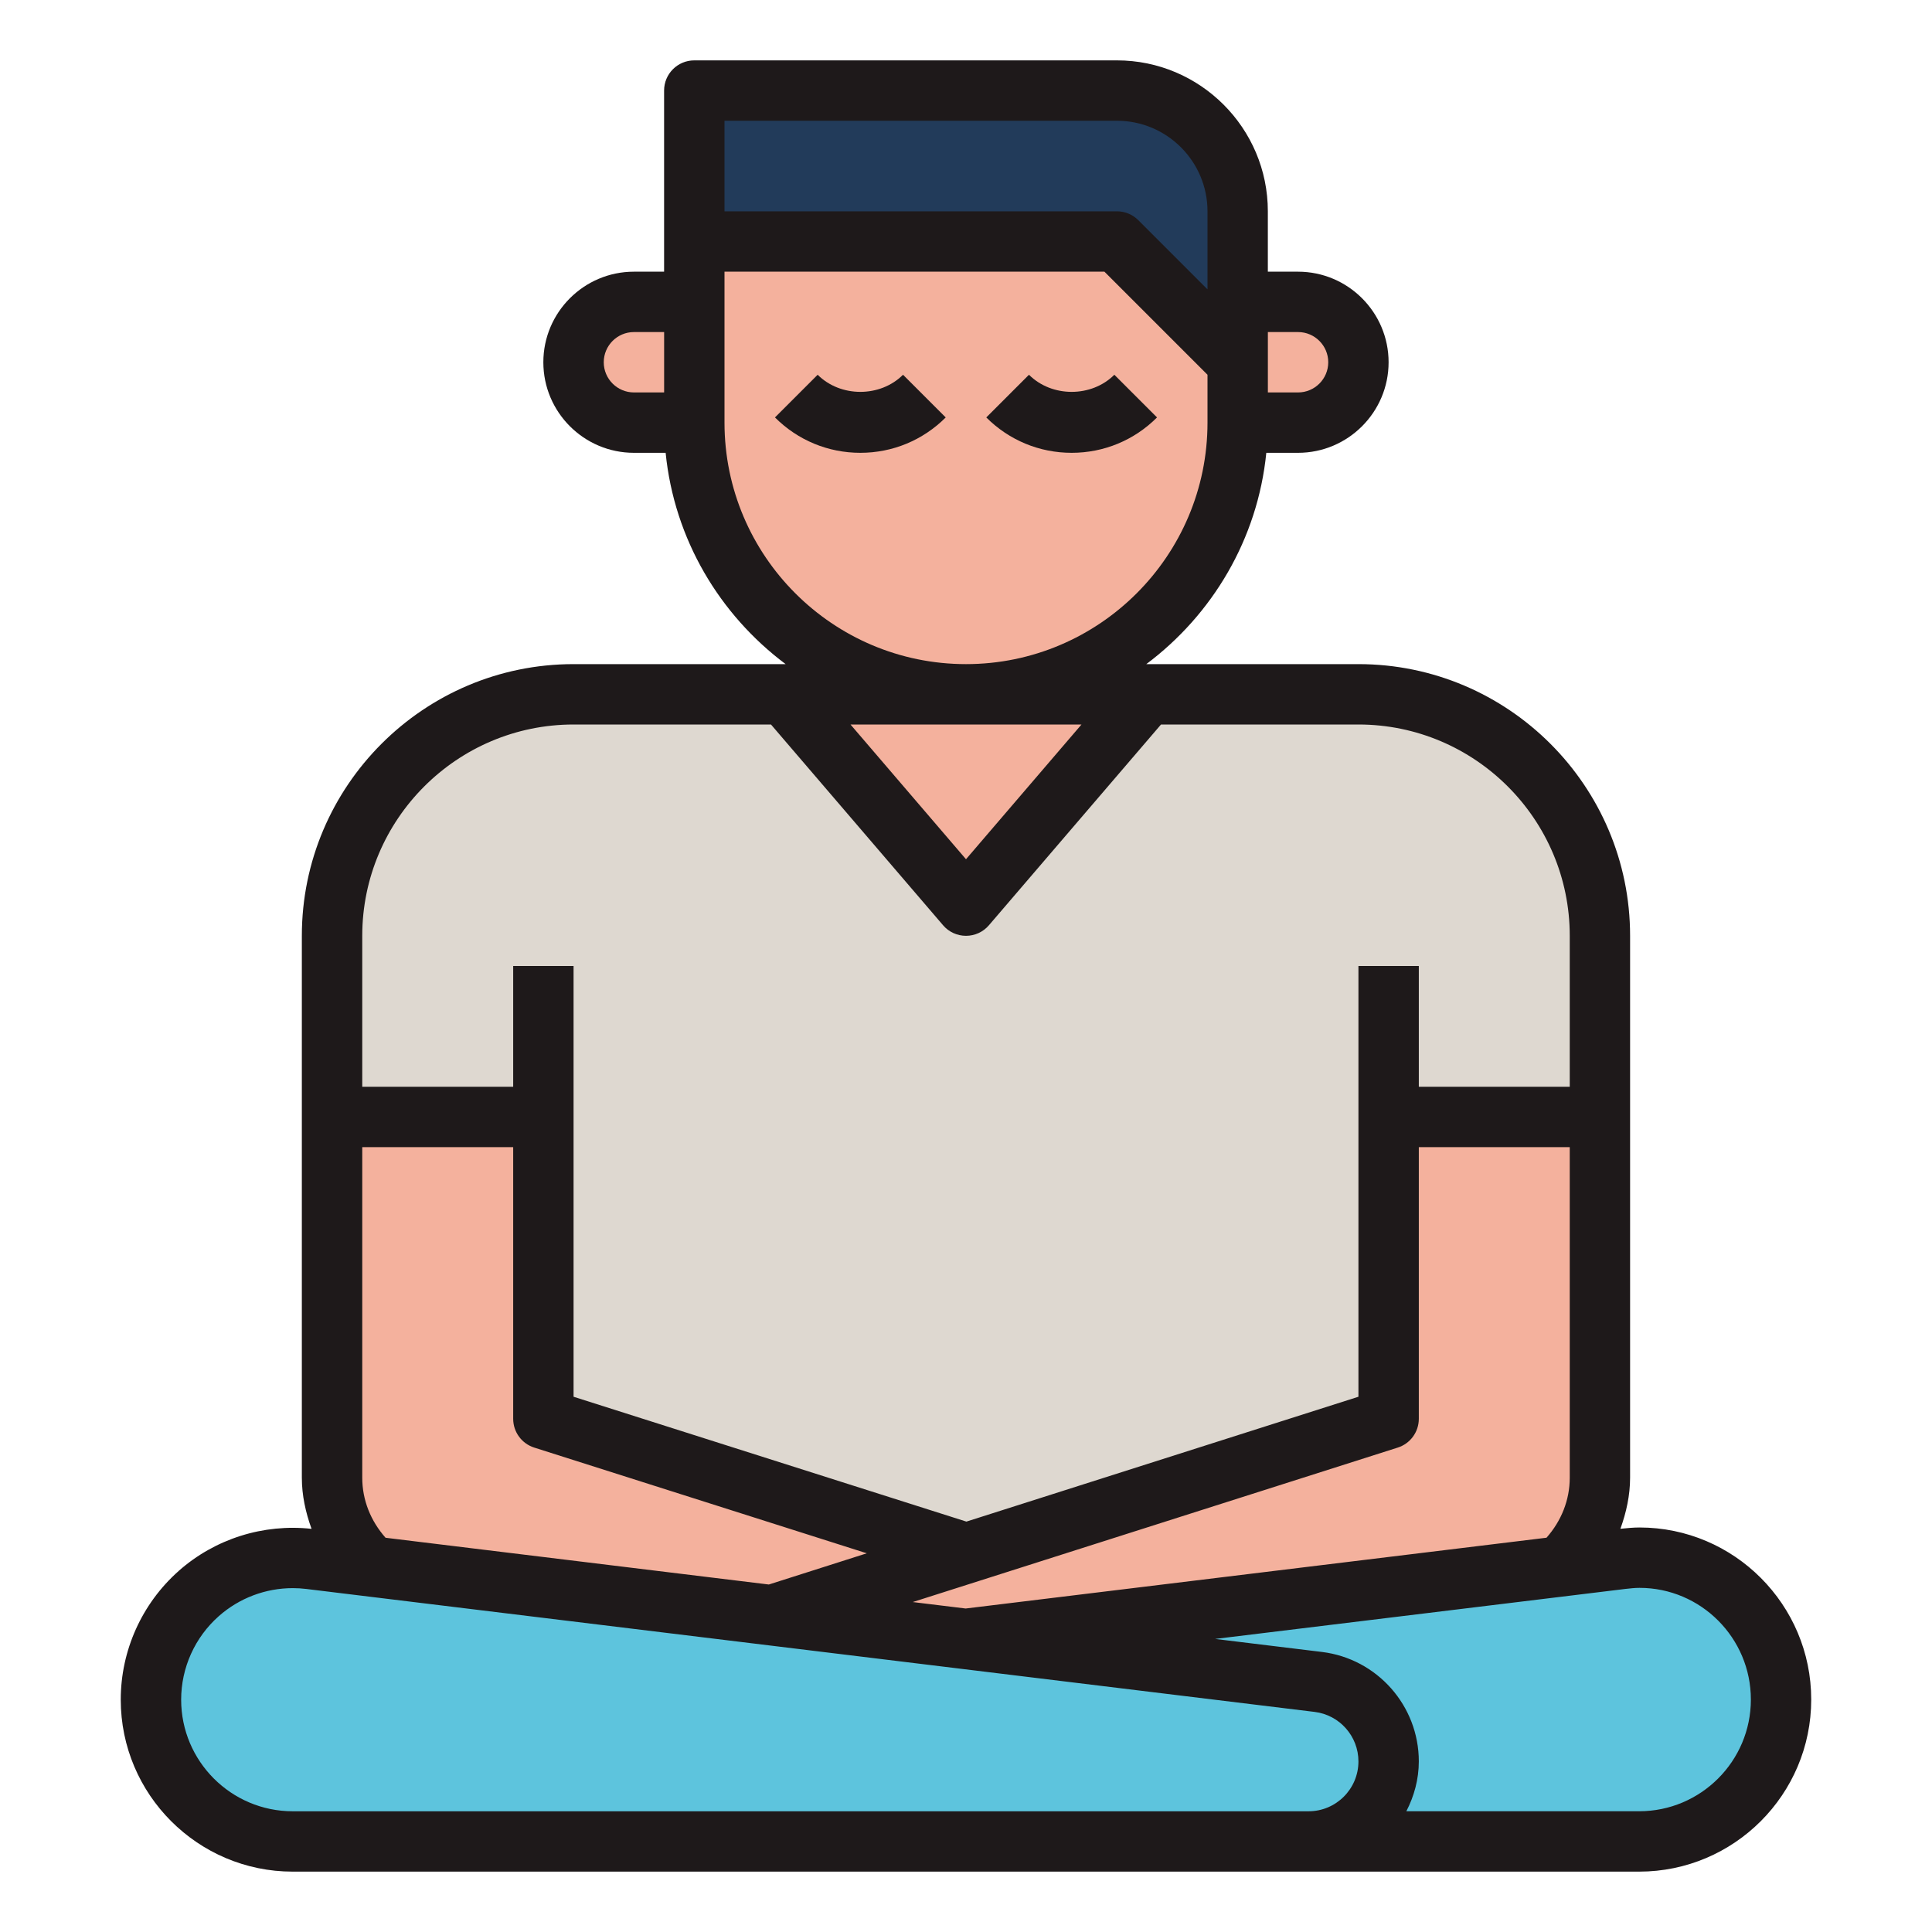 <svg id="Layer_1_1_" enable-background="new 0 0 64 64" height="512" viewBox="0 0 64 64" width="512" xmlns="http://www.w3.org/2000/svg"><path d="m37 8h-14v6c0 4.971 4.029 9 9 9s9-4.029 9-9v-2z" fill="#f4b19d"/><path d="m41 12v-5c0-2.209-1.791-4-4-4h-14v5h14z" fill="#223b5a"/><path d="m46 58.35c0-1.34-1-2.47-2.33-2.63l-11.67-1.43 19.72-2.4 2.02-.25c.19-.02.38-.04.57-.04 2.55 0 4.69 2.08 4.69 4.7 0 2.6-2.1 4.7-4.7 4.7h-10.95c.73 0 1.39-.3 1.87-.78s.78-1.14.78-1.87z" fill="#5dc4dd"/><path d="m43.67 55.72c1.33.16 2.33 1.29 2.33 2.63 0 .73-.3 1.39-.78 1.87s-1.14.78-1.87.78h-22.7-10.95c-2.6 0-4.7-2.1-4.7-4.7 0-2.62 2.14-4.7 4.69-4.7.19 0 .38.02.57.04l2.02.25 13.27 1.62h.01l6.44.78z" fill="#5dc4dd"/><path d="m32 51.45-6.44 2.06h-.01l-13.27-1.62c-.8-.75-1.28-1.8-1.28-2.94v-11.95h7v10z" fill="#f4b19d"/><path d="m32 51.45 14-4.45v-10h7v11.95c0 1.14-.48 2.19-1.28 2.94l-19.72 2.4-6.44-.78z" fill="#f4b19d"/><path d="m46 37v10l-14 4.45-14-4.45v-10h-7v-6c0-4.42 3.58-8 8-8h26c4.42 0 8 3.58 8 8v6z" fill="#ded8d0"/><g fill="#f4b19d"><path d="m26 23 6 7 6-7z"/><path d="m43 14h-2v-4h2c1.105 0 2 .895 2 2 0 1.105-.895 2-2 2z"/><path d="m21 14h2v-4h-2c-1.105 0-2 .895-2 2 0 1.105.895 2 2 2z"/></g><path d="m5.92 52.039c-1.22 1.081-1.92 2.635-1.92 4.265 0 3.141 2.556 5.696 5.696 5.696h10.954 22.697 10.952c3.144 0 5.7-2.557 5.7-5.7s-2.553-5.7-5.69-5.7c-.205 0-.414.021-.631.043.196-.542.321-1.11.321-1.693v-17.95c0-4.962-4.037-9-9-9h-7.026c2.186-1.637 3.689-4.138 3.975-7h1.051c1.654 0 3-1.346 3-3s-1.346-3-3-3h-1v-2c0-2.757-2.243-5-5-5h-14c-.553 0-1 .448-1 1v6h-1c-1.654 0-3 1.346-3 3s1.346 3 3 3h1.051c.286 2.862 1.788 5.363 3.975 7h-7.026c-4.963 0-9 4.038-9 9v17.95c0 .584.125 1.153.322 1.695-1.596-.175-3.198.329-4.402 1.394zm48.39.561c2.035 0 3.69 1.66 3.69 3.7 0 2.041-1.66 3.7-3.7 3.7h-7.713c.256-.498.413-1.054.413-1.652 0-1.844-1.38-3.402-3.21-3.625l-3.538-.431 13.594-1.657c.154-.017.31-.035.464-.035zm-41.538-1.66c-.491-.555-.772-1.246-.772-1.99v-10.95h5v9c0 .436.282.821.697.953l11.017 3.502-3.245 1.034zm33.531-2.987c.415-.132.697-.518.697-.953v-9h5v10.95c0 .743-.28 1.434-.77 1.989l-19.241 2.345-1.753-.214zm-10.477-23.953-3.826 4.463-3.826-4.463zm7.174-13c.552 0 1 .449 1 1s-.448 1-1 1h-1v-2zm-6-7c1.654 0 3 1.346 3 3v2.586l-2.293-2.293c-.188-.188-.441-.293-.707-.293h-13v-3zm-17 8c0-.551.448-1 1-1h1v2h-1c-.552 0-1-.449-1-1zm4 2v-4-1h12.586l3.414 3.414v1.586c0 4.411-3.589 8-8 8s-8-3.589-8-8zm-5 10h6.54l5.701 6.651c.189.222.467.349.759.349s.569-.127.759-.349l5.701-6.651h6.54c3.859 0 7 3.14 7 7v5h-5v-4h-2v14.269l-12.987 4.136-13.013-4.136v-14.269h-2v4h-5v-5c0-3.86 3.141-7 7-7zm24.548 32.709c.828.101 1.452.806 1.452 1.64 0 .911-.741 1.652-1.652 1.652h-22.697-10.954c-2.038 0-3.696-1.658-3.696-3.696 0-1.058.454-2.066 1.246-2.767.68-.602 1.553-.929 2.451-.929.148 0 .297.009.446.027z" fill="#1e191a"/><path d="m27.086 12.414-1.414 1.414c.756.756 1.76 1.172 2.828 1.172s2.072-.416 2.828-1.172l-1.414-1.414c-.756.756-2.072.756-2.828-0z" fill="#1e191a"/><path d="m36.914 12.414c-.756.756-2.072.756-2.828 0l-1.414 1.414c.756.756 1.76 1.172 2.828 1.172s2.072-.416 2.828-1.172z" fill="#1e191a"/></svg>